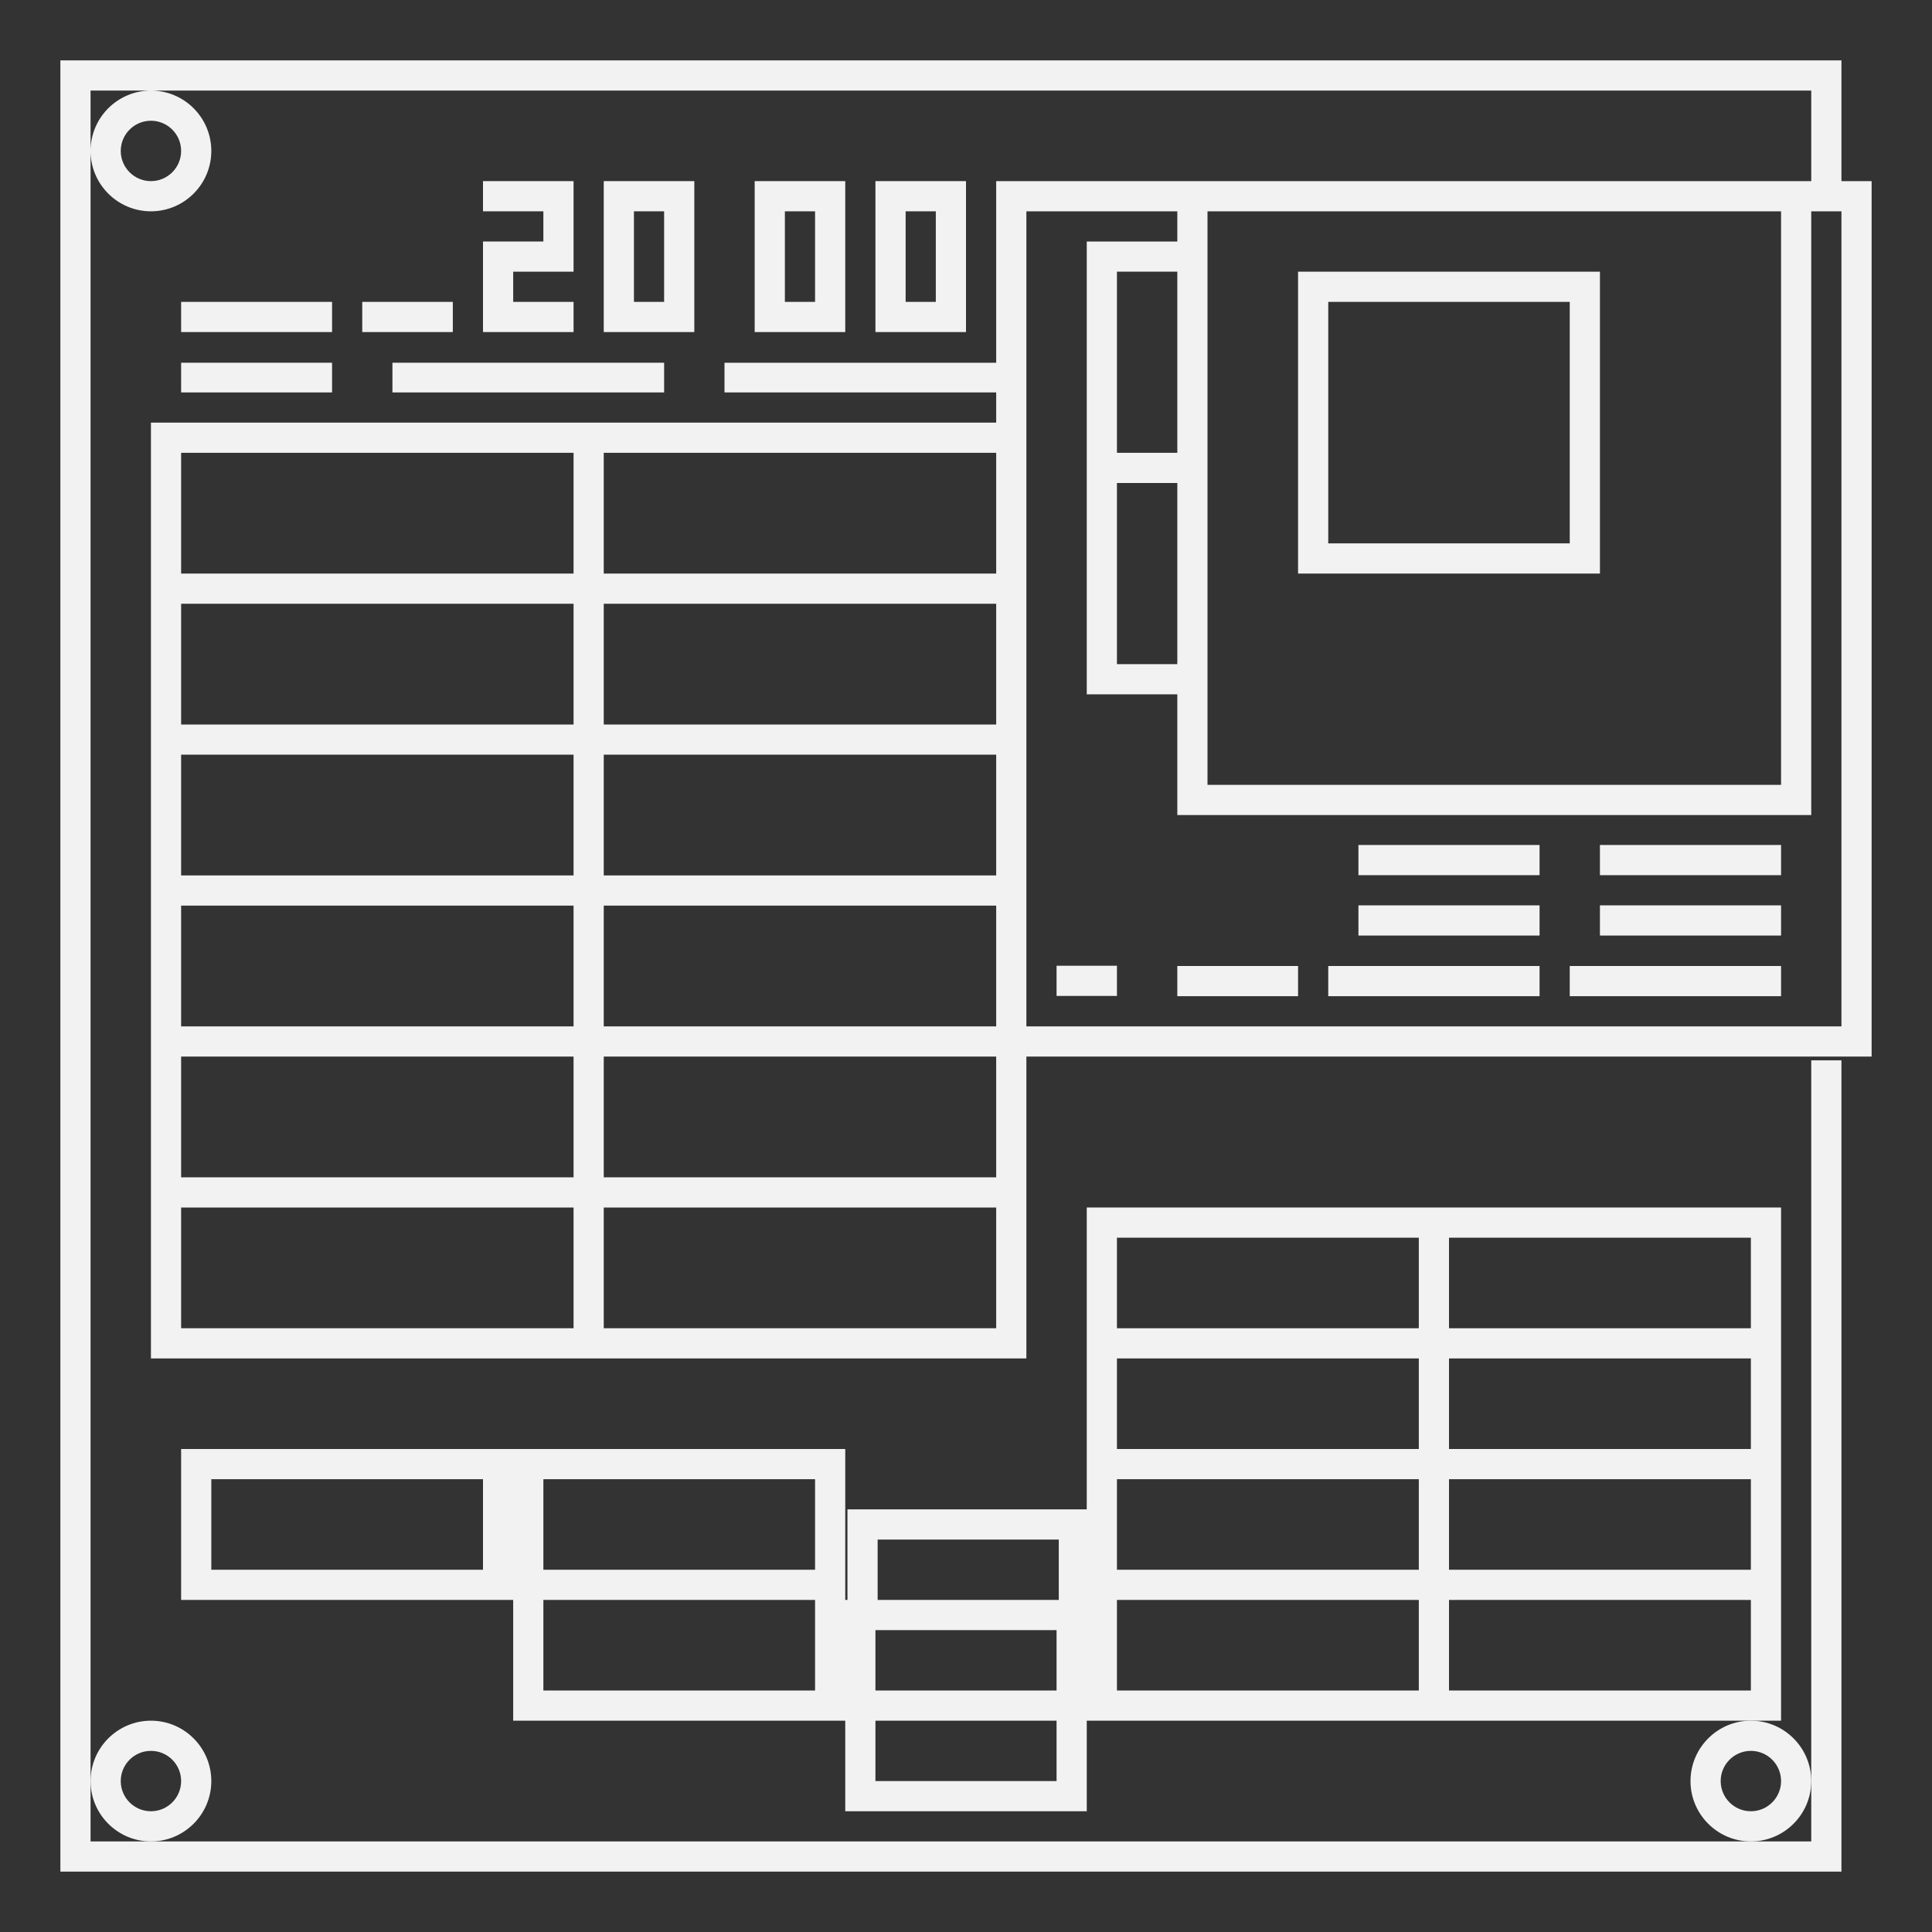 <?xml version="1.0" encoding="UTF-8" standalone="no"?>
<svg
   xmlns:dc="http://purl.org/dc/elements/1.1/"
   xmlns:cc="http://creativecommons.org/ns#"
   xmlns:rdf="http://www.w3.org/1999/02/22-rdf-syntax-ns#"
   xmlns:svg="http://www.w3.org/2000/svg"
   xmlns="http://www.w3.org/2000/svg"
   viewBox="0 0 320 320"
   height="320"
   width="320"
   xml:space="preserve"
   version="1.1"
   id="svg2"><rect x="0" y="0" width="320" height="320" fill="#333333" stroke="none"/><defs
     id="defs6"><clipPath
       id="clipPath26"
       clipPathUnits="userSpaceOnUse"><path
         id="path28"
         d="M 0,256 256,256 256,0 0,0 0,256 Z" /></clipPath></defs><g
     transform="matrix(1.25,0,0,-1.25,0,320)"
     id="g10"><g
       transform="translate(64,228)"
       id="g12"><path
         id="path14"
         style="fill:#f2f2f2;fill-opacity:1;fill-rule:nonzero;stroke:none"
         d="m 0,0 8,0 0,-4 -8,0 0,-4 0,-8 4,0 8,0 0,4 -8,0 0,4 4,0 4,0 0,8 0,4 L 0,4 0,0 Z" /></g><path
       id="path16"
       style="fill:#f2f2f2;fill-opacity:1;fill-rule:nonzero;stroke:none"
       d="m 88,216 -4,0 0,12 4,0 0,-12 z m -4,16 -4,0 0,-20 4,0 4,0 4,0 0,20 -4,0 -4,0 z" /><path
       id="path18"
       style="fill:#f2f2f2;fill-opacity:1;fill-rule:nonzero;stroke:none"
       d="m 108,216 -4,0 0,12 4,0 0,-12 z m -8,16 0,-4 0,-16 4,0 8,0 0,4 0,12 0,4 -12,0 z" /><path
       id="path20"
       style="fill:#f2f2f2;fill-opacity:1;fill-rule:nonzero;stroke:none"
       d="m 124,216 -4,0 0,12 4,0 0,-12 z m -8,16 0,-4 0,-16 4,0 8,0 0,4 0,12 0,4 -12,0 z" /><g
       id="g22"><g
         clip-path="url(#clipPath26)"
         id="g24"><g
           transform="translate(20,24)"
           id="g30"><path
             id="path32"
             style="fill:#f2f2f2;fill-opacity:1;fill-rule:nonzero;stroke:none"
             d="m 0,0 c 2.209,0 4,-1.791 4,-4 0,-2.209 -1.791,-4 -4,-4 -2.209,0 -4,1.791 -4,4 0,2.209 1.791,4 4,4 m 0,-12 c 4.411,0 8,3.589 8,8 0,4.411 -3.589,8 -8,8 -4.411,0 -8,-3.589 -8,-8 0,-4.411 3.589,-8 8,-8" /></g><g
           transform="translate(232,16)"
           id="g34"><path
             id="path36"
             style="fill:#f2f2f2;fill-opacity:1;fill-rule:nonzero;stroke:none"
             d="M 0,0 C -2.209,0 -4,1.791 -4,4 -4,6.209 -2.209,8 0,8 2.209,8 4,6.209 4,4 4,1.791 2.209,0 0,0 m 0,12 c -4.411,0 -8,-3.589 -8,-8 0,-4.411 3.589,-8 8,-8 4.411,0 8,3.589 8,8 0,4.411 -3.589,8 -8,8" /></g><g
           transform="translate(244,120)"
           id="g38"><path
             id="path40"
             style="fill:#f2f2f2;fill-opacity:1;fill-rule:nonzero;stroke:none"
             d="m 0,0 -108,0 0,16 0,4 0,16 0,4 0,16 0,4 0,16 0,4 0,28 20,0 0,-4 -8,0 -4,0 0,-4 0,-24 0,-4 0,-24 0,-4 4,0 8,0 0,-12 0,-4 4,0 76,0 4,0 0,4 0,76 4,0 L 0,0 Z m -112,-20 -52,0 0,16 52,0 0,-16 z m 0,-20 -52,0 0,16 52,0 0,-16 z m -56,0 -52,0 0,16 52,0 0,-16 z m -52,36 52,0 0,-16 -52,0 0,16 z m 0,20 52,0 0,-16 -52,0 0,16 z m 0,20 52,0 0,-16 -52,0 0,16 z m 0,20 52,0 0,-16 -52,0 0,16 z m 0,20 52,0 0,-16 -52,0 0,16 z m 108,-76 -52,0 0,16 52,0 0,-16 z m 0,20 -52,0 0,16 52,0 0,-16 z m 0,20 -52,0 0,16 52,0 0,-16 z m -52,36 52,0 0,-16 -52,0 0,16 z m 76,0 -8,0 0,24 8,0 0,-24 z m -8,-4 8,0 0,-24 -8,0 0,24 z m 88,36 0,-76 -76,0 0,12 0,4 0,24 0,4 0,24 0,4 0,4 76,0 z m -212,8 c 0,-2.209 -1.791,-4 -4,-4 -2.209,0 -4,1.791 -4,4 0,2.209 1.791,4 4,4 2.209,0 4,-1.791 4,-4 m 220,-4 0,12 0,4 -4,0 -228,0 -4,0 0,-4 0,-232 0,-4 4,0 228,0 4,0 0,4 0,103.5 -4,0 0,-95.5 0,-8 -228,0 0,8 0,216 0,8 7.995,0 c -4.409,-0.003 -7.995,-3.59 -7.995,-8 0,-4.411 3.589,-8 8,-8 4.411,0 8,3.589 8,8 0,4.41 -3.586,7.997 -7.995,8 L -4,124 l 0,-12 -4,0 -76,0 -4,0 -20,0 -4,0 0,-4 0,-20.064 -36,0 0,-3.936 36,0 0,-4 -52,0 -4,0 -52,0 -4,0 0,-4 0,-16 0,-4 0,-16 0,-4 0,-16 0,-4 0,-16 0,-4 0,-16 0,-4 0,-16 0,-4 4,0 52,0 4,0 52,0 4,0 0,4 0,16 0,4 0,16 108,0 4,0 0,4 0,108 0,4 -4,0 z" /></g><path
           id="path42"
           style="fill:#f2f2f2;fill-opacity:1;fill-rule:nonzero;stroke:none"
           d="m 176,216 32,0 0,-32 -32,0 0,32 z m 32,-36 4,0 0,4 0,32 0,4 -4,0 -32,0 -4,0 0,-4 0,-32 0,-4 4,0 32,0 z" /><path
           id="path44"
           style="fill:#f2f2f2;fill-opacity:1;fill-rule:nonzero;stroke:none"
           d="m 176,124 28,0 0,4 -28,0 0,-4 z" /><path
           id="path46"
           style="fill:#f2f2f2;fill-opacity:1;fill-rule:nonzero;stroke:none"
           d="m 156,124 16,0 0,4 -16,0 0,-4 z" /><path
           id="path48"
           style="fill:#f2f2f2;fill-opacity:1;fill-rule:nonzero;stroke:none"
           d="m 140,124.034 8,0 0,4 -8,0 0,-4 z" /><path
           id="path50"
           style="fill:#f2f2f2;fill-opacity:1;fill-rule:nonzero;stroke:none"
           d="m 208,124 28,0 0,4 -28,0 0,-4 z" /><path
           id="path52"
           style="fill:#f2f2f2;fill-opacity:1;fill-rule:nonzero;stroke:none"
           d="m 24,204 20,0 0,3.936 -20,0 0,-3.936 z" /><path
           id="path54"
           style="fill:#f2f2f2;fill-opacity:1;fill-rule:nonzero;stroke:none"
           d="m 52,204 36,0 0,3.936 -36,0 0,-3.936 z" /><path
           id="path56"
           style="fill:#f2f2f2;fill-opacity:1;fill-rule:nonzero;stroke:none"
           d="m 180,140.035 24,0 0,4 -24,0 0,-4 z" /><path
           id="path58"
           style="fill:#f2f2f2;fill-opacity:1;fill-rule:nonzero;stroke:none"
           d="m 180,132.035 24,0 0,4 -24,0 0,-4 z" /><path
           id="path60"
           style="fill:#f2f2f2;fill-opacity:1;fill-rule:nonzero;stroke:none"
           d="m 212,140.035 24,0 0,4 -24,0 0,-4 z" /><path
           id="path62"
           style="fill:#f2f2f2;fill-opacity:1;fill-rule:nonzero;stroke:none"
           d="m 212,132.035 24,0 0,4 -24,0 0,-4 z" /><path
           id="path64"
           style="fill:#f2f2f2;fill-opacity:1;fill-rule:nonzero;stroke:none"
           d="m 232,32 -40,0 0,12 40,0 0,-12 z m -44,0 -40,0 0,12 40,0 0,-12 z m -48,-12 -24,0 0,8 24,0 0,-8 z m -32,12 -36,0 0,12 36,0 0,-12 z m -36,28 36,0 0,-12 -36,0 0,12 z m 44,-20 0.292,0 23.708,0 0,-8 -24,0 0,8 z m 0.292,12 24,0 0,-8 -0.292,0 -23.708,0 0,8 z M 188,48 l -40,0 0,12 40,0 0,-12 z m -40,28 40,0 0,-12 -40,0 0,12 z m 0,16 40,0 0,-12 -40,0 0,12 z m 44,0 40,0 0,-12 -40,0 0,12 z m 40,-28 -40,0 0,12 40,0 0,-12 z m 0,-16 -40,0 0,12 40,0 0,-12 z m -168,0 -36,0 0,12 36,0 0,-12 z m 172,-16 0,12 0,4 0,12 0,4 0,12 0,4 0,12 0,4 -4,0 -40,0 -4,0 -40,0 -4,0 0,-4 0,-12 0,-4 0,-12 0,-4 0,-4 -3.708,0 -24,0 -4,0 0,-4 0,-8 -0.292,0 0,4 0,12 0,4 -4,0 -36,0 -4,0 -4,0 -36,0 -4,0 0,-4 0,-12 0,-4 4,0 36,0 4,0 0,-12 0,-4 4,0 36,0 4,0 0,-8 0,-4 4,0 24,0 4,0 0,4 0,8 4,0 40,0 4,0 40,0 4,0 0,4 z" /><path
           id="path66"
           style="fill:#f2f2f2;fill-opacity:1;fill-rule:nonzero;stroke:none"
           d="m 44,216 -20,0 0,-4 20,0 0,4 z" /><path
           id="path68"
           style="fill:#f2f2f2;fill-opacity:1;fill-rule:nonzero;stroke:none"
           d="m 48,212 12,0 0,4 -12,0 0,-4 z" /></g></g></g></svg>